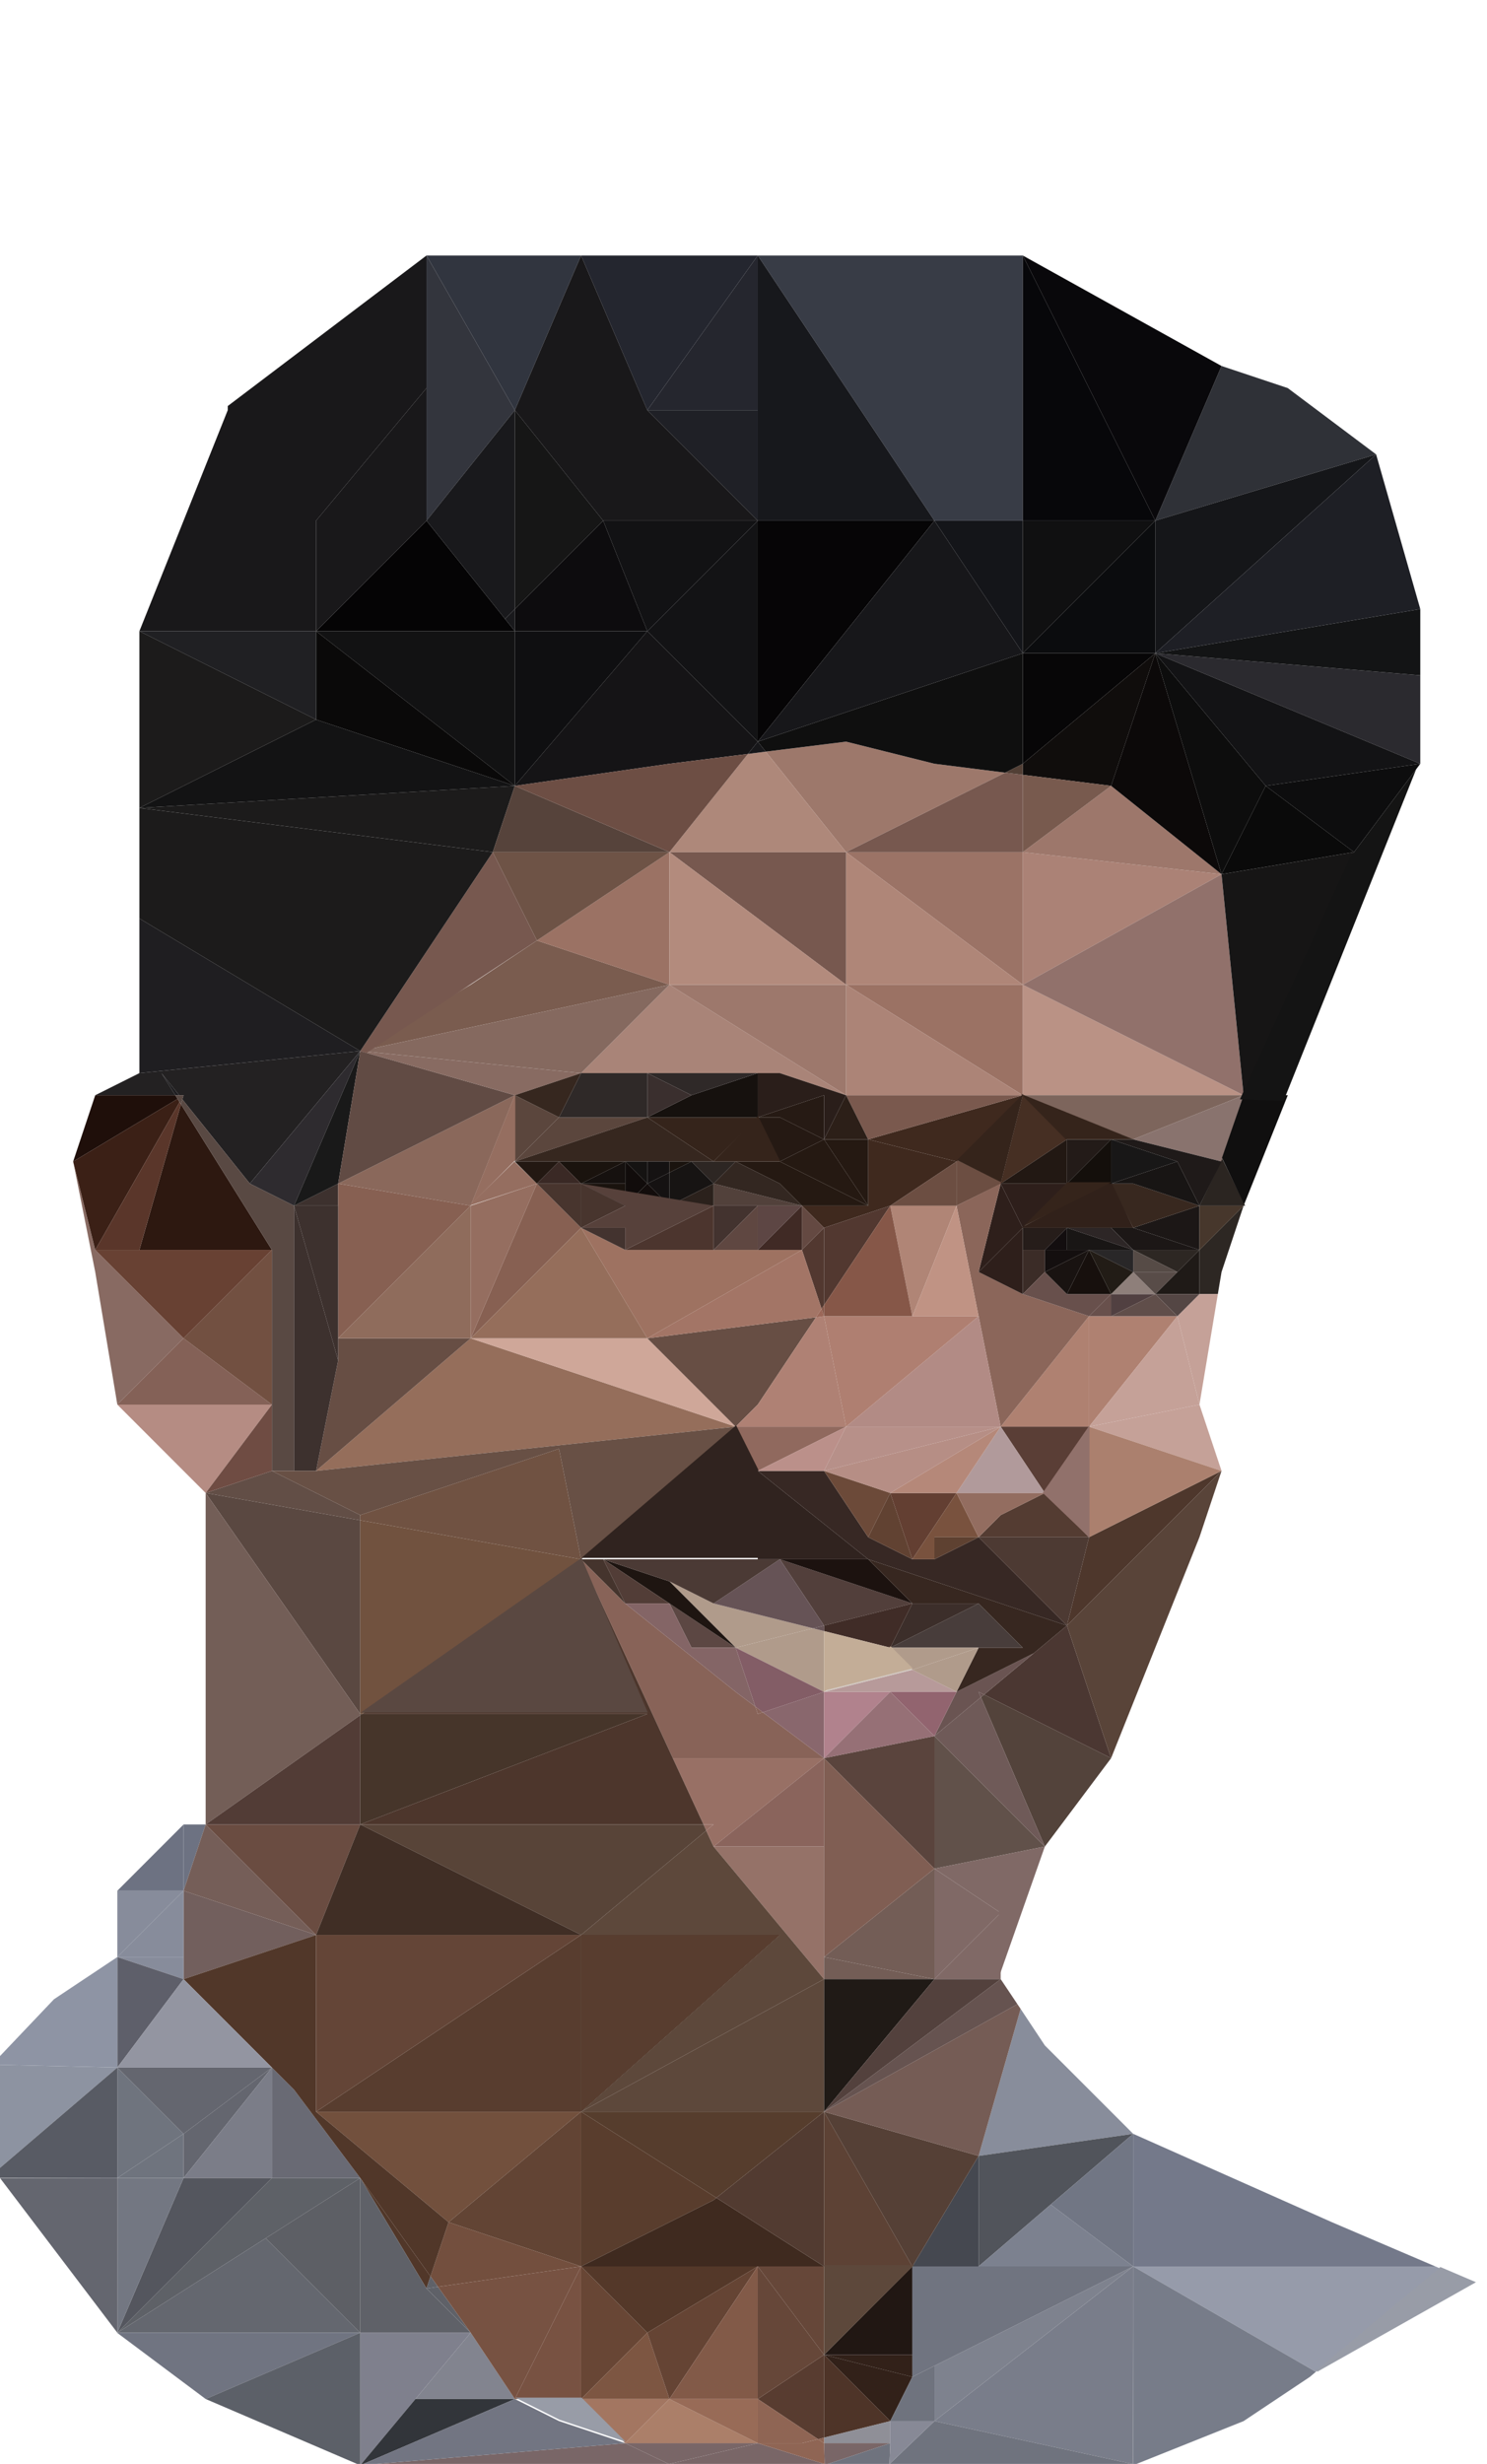 <?xml version="1.0" encoding="utf-8"?>
<!-- Generator: Adobe Illustrator 24.1.2, SVG Export Plug-In . SVG Version: 6.00 Build 0)  -->
<svg version="1.1" id="Poly" xmlns="http://www.w3.org/2000/svg" xmlns:xlink="http://www.w3.org/1999/xlink" x="0px" y="0px"
	 viewBox="0 0 96.96 160.56" style="enable-background:new 0 0 96.96 160.56;" xml:space="preserve">
<style type="text/css">
	.st0{fill:#8D919F;}
	.st1{fill:#777C89;}
	.st2{fill:#593D2D;}
	.st3{fill:#3F2A1F;}
	.st4{fill:#684635;}
	.st5{fill:#543829;}
	.st6{fill:#583D2F;}
	.st7{fill:#664739;}
	.st8{fill:#72503D;}
	.st9{fill:#17120E;}
	.st10{fill:#624434;}
	.st11{fill:#7D5642;}
	.st12{fill:#322119;}
	.st13{fill:#654434;}
	.st14{fill:#4E3428;}
	.st15{fill:#211713;}
	.st16{fill:#583C30;}
	.st17{fill:#825A48;}
	.st18{fill:#3D312E;}
	.st19{fill:#956E5B;}
	.st20{fill:#CFA799;}
	.st21{fill:#674E44;}
	.st22{fill:#876052;}
	.st23{fill:#957268;}
	.st24{fill:#987065;}
	.st25{fill:#886358;}
	.st26{fill:#5D483B;}
	.st27{fill:#8A645C;}
	.st28{fill:#30231F;}
	.st29{fill:#070607;}
	.st30{fill:#0B0C0E;}
	.st31{fill:#141519;}
	.st32{fill:#BA9285;}
	.st33{fill:#101011;}
	.st34{fill:#8A685B;}
	.st35{fill:#AB8276;}
	.st36{fill:#91716B;}
	.st37{fill:#151416;}
	.st38{fill:#9D776B;}
	.st39{fill:#100D0C;}
	.st40{fill:#121213;}
	.st41{fill:#5D4235;}
	.st42{fill:#050405;}
	.st43{fill:#0F0F11;}
	.st44{fill:#131315;}
	.st45{fill:#060506;}
	.st46{fill:#0D0C0E;}
	.st47{fill:#161616;}
	.st48{fill:#5A443D;}
	.st49{fill:#735D56;}
	.st50{fill:#372824;}
	.st51{fill:#7D655C;}
	.st52{fill:#523B31;}
	.st53{fill:#563D2D;}
	.st54{fill:#201A16;}
	.st55{fill:#4D3A33;}
	.st56{fill:#543C32;}
	.st57{fill:#1C1716;}
	.st58{fill:#38281F;}
	.st59{fill:#89736E;}
	.st60{fill:#AF8171;}
	.st61{fill:#5A3E36;}
	.st62{fill:#0C0909;}
	.st63{fill:#64666F;}
	.st64{fill:#7B7D88;}
	.st65{fill:#54565E;}
	.st66{fill:#6C4E42;}
	.st67{fill:#454850;}
	.st68{fill:#1F2026;}
	.st69{fill:#554036;}
	.st70{fill:#2E1F1B;}
	.st71{fill:#5B463D;}
	.st72{fill:#8F6C5C;}
	.st73{fill:#513729;}
	.st74{fill:#734F3E;}
	.st75{fill:#696A74;}
	.st76{fill:#5E6167;}
	.st77{fill:#5F6168;}
	.st78{fill:#0D0D0D;}
	.st79{fill:#969BAA;}
	.st80{fill:#74798A;}
	.st81{fill:#797D8A;}
	.st82{fill:#82848F;}
	.st83{fill:#0A0909;}
	.st84{fill:#725F5D;}
	.st85{fill:#1F1E21;}
	.st86{fill:#202023;}
	.st87{fill:#462F23;}
	.st88{fill:#9B7366;}
	.st89{fill:#9D786B;}
	.st90{fill:#785A4E;}
	.st91{fill:#AF8678;}
	.st92{fill:#9B7264;}
	.st93{fill:#3F291E;}
	.st94{fill:#77584F;}
	.st95{fill:#7A594E;}
	.st96{fill:#251912;}
	.st97{fill:#AC8477;}
	.st98{fill:#A98478;}
	.st99{fill:#9D786C;}
	.st100{fill:#523F35;}
	.st101{fill:#0F0F0F;}
	.st102{fill:#AE887A;}
	.st103{fill:#17171A;}
	.st104{fill:#35241B;}
	.st105{fill:#956E60;}
	.st106{fill:#36271F;}
	.st107{fill:#523830;}
	.st108{fill:#251913;}
	.st109{fill:#9E7261;}
	.st110{fill:#8B665A;}
	.st111{fill:#31211A;}
	.st112{fill:#A37566;}
	.st113{fill:#2B2A2F;}
	.st114{fill:#131415;}
	.st115{fill:#0D0D0E;}
	.st116{fill:#0A0A0A;}
	.st117{fill:#161515;}
	.st118{fill:#383C46;}
	.st119{fill:#07070A;}
	.st120{fill:#17181C;}
	.st121{fill:#2F3137;}
	.st122{fill:#151619;}
	.st123{fill:#25262E;}
	.st124{fill:#4B3732;}
	.st125{fill:#806966;}
	.st126{fill:#61514A;}
	.st127{fill:#53433B;}
	.st128{fill:#6F5A58;}
	.st129{fill:#888D9B;}
	.st130{fill:#755C55;}
	.st131{fill:#665350;}
	.st132{fill:#53413D;}
	.st133{fill:#594439;}
	.st134{fill:#2D2723;}
	.st135{fill:#C5A198;}
	.st136{fill:#100F0F;}
	.st137{fill:#47372C;}
	.st138{fill:#51545B;}
	.st139{fill:#4E372C;}
	.st140{fill:#AB806E;}
	.st141{fill:#878C9B;}
	.st142{fill:#5E5F6A;}
	.st143{fill:#8D93A1;}
	.st144{fill:#8E94A4;}
	.st145{fill:#6D7282;}
	.st146{fill:#6A4C41;}
	.st147{fill:#755E58;}
	.st148{fill:#796667;}
	.st149{fill:#6F737E;}
	.st150{fill:#7F808D;}
	.st151{fill:#32353A;}
	.st152{fill:#727582;}
	.st153{fill:#B58C83;}
	.st154{fill:#1C1B1B;}
	.st155{fill:#232122;}
	.st156{fill:#31353F;}
	.st157{fill:#886A62;}
	.st158{fill:#5A4841;}
	.st159{fill:#624E46;}
	.st160{fill:#1F0F0A;}
	.st161{fill:#6F4C43;}
	.st162{fill:#735E57;}
	.st163{fill:#3B2016;}
	.st164{fill:#24262F;}
	.st165{fill:#523C36;}
	.st166{fill:#846157;}
	.st167{fill:#725041;}
	.st168{fill:#46352A;}
	.st169{fill:#775242;}
	.st170{fill:#785242;}
	.st171{fill:#A37661;}
	.st172{fill:#8F8F97;}
	.st173{fill:#AB7F69;}
	.st174{fill:#878996;}
	.st175{fill:#8F6554;}
	.st176{fill:#986B57;}
	.st177{fill:#4D362C;}
	.st178{fill:#6F747E;}
	.st179{fill:#737782;}
	.st180{fill:#3F2F26;}
	.st181{fill:#584438;}
	.st182{fill:#64676F;}
	.st183{fill:#9395A1;}
	.st184{fill:#707481;}
	.st185{fill:#5D5F65;}
	.st186{fill:#2E2B2F;}
	.st187{fill:#2D1810;}
	.st188{fill:#56433B;}
	.st189{fill:#191919;}
	.st190{fill:#7A5C4F;}
	.st191{fill:#6E5346;}
	.st192{fill:#614B44;}
	.st193{fill:#85695F;}
	.st194{fill:#886B62;}
	.st195{fill:#5A362A;}
	.st196{fill:#684133;}
	.st197{fill:#7C818F;}
	.st198{fill:#7E828E;}
	.st199{fill:#707480;}
	.st200{fill:#705242;}
	.st201{fill:#644537;}
	.st202{fill:#594943;}
	.st203{fill:#685045;}
	.st204{fill:#6D4E44;}
	.st205{fill:#402E25;}
	.st206{fill:#71523F;}
	.st207{fill:#717684;}
	.st208{fill:#261A14;}
	.st209{fill:#2C1F18;}
	.st210{fill:#16110E;}
	.st211{fill:#2F2928;}
	.st212{fill:#2A1E1A;}
	.st213{fill:#3A2F2E;}
	.st214{fill:#2B2521;}
	.st215{fill:#181717;}
	.st216{fill:#231B18;}
	.st217{fill:#181514;}
	.st218{fill:#140F0B;}
	.st219{fill:#1F1A19;}
	.st220{fill:#221813;}
	.st221{fill:#5F4741;}
	.st222{fill:#5D4644;}
	.st223{fill:#43332F;}
	.st224{fill:#644942;}
	.st225{fill:#52413B;}
	.st226{fill:#402A25;}
	.st227{fill:#2D2623;}
	.st228{fill:#151212;}
	.st229{fill:#332721;}
	.st230{fill:#151312;}
	.st231{fill:#4C352E;}
	.st232{fill:#16110F;}
	.st233{fill:#1A130E;}
	.st234{fill:#48352E;}
	.st235{fill:#231812;}
	.st236{fill:#1F1A17;}
	.st237{fill:#68504C;}
	.st238{fill:#3B2C27;}
	.st239{fill:#514041;}
	.st240{fill:#564B46;}
	.st241{fill:#261D1A;}
	.st242{fill:#8E7F7A;}
	.st243{fill:#584C48;}
	.st244{fill:#544644;}
	.st245{fill:#604E4A;}
	.st246{fill:#B19A9B;}
	.st247{fill:#633F32;}
	.st248{fill:#B58879;}
	.st249{fill:#90695E;}
	.st250{fill:#B08576;}
	.st251{fill:#79523E;}
	.st252{fill:#C09384;}
	.st253{fill:#936D60;}
	.st254{fill:#BB908A;}
	.st255{fill:#AF8174;}
	.st256{fill:#6C4A39;}
	.st257{fill:#5E4131;}
	.st258{fill:#B79089;}
	.st259{fill:#614232;}
	.st260{fill:#B68E85;}
	.st261{fill:#9B6758;}
	.st262{fill:#B28B85;}
	.st263{fill:#AF7F71;}
	.st264{fill:#865748;}
	.st265{fill:#89676D;}
	.st266{fill:#523F3B;}
	.st267{fill:#483D3B;}
	.st268{fill:#1C120F;}
	.st269{fill:#B1828D;}
	.st270{fill:#3C2E2A;}
	.st271{fill:#402C27;}
	.st272{fill:#5C4743;}
	.st273{fill:#B79A9A;}
	.st274{fill:#B09B8B;}
	.st275{fill:#665356;}
	.st276{fill:#C3AD97;}
	.st277{fill:#835D66;}
	.st278{fill:#1E1511;}
	.st279{fill:#523D37;}
	.st280{fill:#4B3A35;}
	.st281{fill:#846566;}
	.st282{fill:#6A5452;}
	.st283{fill:#45342D;}
	.st284{fill:#967076;}
	.st285{fill:#92646F;}
	.st286{fill:#372720;}
	.st287{fill:#131314;}
	.st288{fill:#33353D;}
	.st289{fill:#19191C;}
	.st290{fill:#19181A;}
	.st291{fill:#121214;}
	.st292{fill:#171413;}
	.st293{fill:#110C0B;}
	.st294{fill:#130D0C;}
	.st295{fill:#2B211C;}
	.st296{fill:#3A2925;}
	.st297{fill:#292728;}
	.st298{fill:#17100D;}
	.st299{fill:#130E0F;}
	.st300{fill:#140F0F;}
	.st301{fill:#2D2626;}
	.st302{fill:#191311;}
	.st303{fill:#221C16;}
	.st304{fill:#191615;}
	.st305{fill:#D1C8C0;}
	.st306{fill:#B38B7D;}
	.st307{fill:#805E53;}
	.st308{fill:#585B64;}
	.st309{fill:#5C6068;}
	.st310{fill:#989CA7;}
	.st311{fill:#57413B;}
	.st312{fill:#1E1F25;}
	.st313{fill:#141414;}
	.st314{fill:#09080B;}
</style>
<g>
	<polygon class="st0" points="73.89,160.59 73.89,160.65 73.94,160.59 	"/>
	<polygon class="st1" points="73.89,160.65 74.04,160.59 73.94,160.59 	"/>
	<polygon class="st2" points="46.71,143.22 37.89,137.61 37.89,147.69 46.53,143.37 	"/>
	<polygon class="st3" points="53.73,147.69 46.71,143.22 46.53,143.37 37.89,147.69 49.41,147.69 	"/>
	<polygon class="st4" points="37.89,147.69 37.89,156.33 42.21,152.01 	"/>
	<polygon class="st5" points="49.41,147.69 37.89,147.69 42.21,152.01 	"/>
	<polygon class="st6" points="37.89,126.09 20.61,137.61 37.89,137.61 	"/>
	<polygon class="st7" points="53.73,153.45 53.73,147.69 49.41,147.69 	"/>
	<polygon class="st8" points="20.61,137.61 29.25,144.81 37.89,137.61 	"/>
	<polygon class="st9" points="50.85,126.09 37.89,126.09 37.89,137.61 	"/>
	<polygon class="st10" points="29.25,144.81 37.89,147.69 37.89,137.61 	"/>
	<polygon class="st11" points="37.89,156.33 43.65,156.33 42.21,152.01 	"/>
	<polygon class="st12" points="59.49,154.89 59.49,153.45 53.73,153.45 	"/>
	<polygon class="st12" points="58.05,157.77 59.49,154.89 53.73,153.45 	"/>
	<polygon class="st13" points="42.21,152.01 43.65,156.33 49.41,147.69 	"/>
	<polygon class="st14" points="53.73,158.85 58.05,157.77 53.73,153.45 	"/>
	<polygon class="st15" points="59.49,153.45 59.49,147.69 53.73,153.45 	"/>
	<polygon class="st16" points="49.41,156.33 53.34,158.95 53.73,158.85 53.73,153.45 	"/>
	<polygon class="st17" points="43.65,156.33 49.41,156.33 49.41,147.69 	"/>
	<polygon class="st7" points="49.41,147.69 49.41,156.33 53.73,153.45 	"/>
	<polygon class="st18" points="22.05,77.13 19.17,78.57 22.05,78.57 	"/>
	<polygon class="st19" points="20.61,95.85 47.97,92.97 30.69,87.21 	"/>
	<polygon class="st20" points="30.69,87.21 47.97,92.97 42.21,87.21 	"/>
	<polygon class="st21" points="22.05,87.21 22.05,88.65 20.61,95.85 30.69,87.21 	"/>
	<polygon class="st21" points="52.29,87.21 53.21,85.84 42.21,87.21 47.97,92.97 49.41,91.53 	"/>
	<polygon class="st22" points="22.05,87.21 30.69,78.57 22.05,77.13 22.05,78.57 	"/>
	<polygon class="st18" points="22.05,87.21 22.05,78.57 19.17,78.57 22.05,88.65 	"/>
	<polygon class="st18" points="19.17,78.57 19.17,95.85 20.61,95.85 22.05,88.65 	"/>
	<polygon class="st23" points="53.73,128.97 53.73,127.53 53.73,120.33 46.53,120.33 	"/>
	<polygon class="st24" points="45.87,118.89 46.05,119.29 46.53,118.89 	"/>
	<polygon class="st25" points="49.41,111.69 49.74,111.58 49.25,111.21 	"/>
	<polygon class="st26" points="37.89,137.61 53.73,128.97 46.53,120.33 46.05,119.29 37.89,126.09 50.85,126.09 	"/>
	<polygon class="st24" points="53.73,114.57 43.87,114.57 45.87,118.89 46.53,118.89 46.05,119.29 46.53,120.33 	"/>
	<polygon class="st27" points="53.73,120.33 53.73,114.57 46.53,120.33 	"/>
	<polygon class="st28" points="50.85,101.61 56.61,101.61 49.41,95.85 49.41,101.61 	"/>
	<polygon class="st25" points="49.74,111.58 49.41,111.69 49.25,111.21 47.97,110.25 40.77,104.49 37.89,101.61 43.87,114.57 
		53.73,114.57 	"/>
	<polygon class="st29" points="66.69,49.77 75.33,42.57 66.69,42.57 	"/>
	<polygon class="st30" points="75.33,42.57 75.33,33.93 66.69,42.57 	"/>
	<polygon class="st31" points="66.69,33.93 60.93,33.93 66.69,42.57 	"/>
	<polygon class="st32" points="66.69,71.37 81.09,71.37 66.69,64.17 	"/>
	<polygon class="st33" points="75.33,33.93 66.69,33.93 66.69,42.57 	"/>
	<polygon class="st34" points="33.57,71.37 22.05,77.13 30.69,78.57 	"/>
	<polygon class="st35" points="66.69,64.17 79.65,56.97 66.69,55.53 	"/>
	<polygon class="st36" points="81.09,71.37 79.65,56.97 66.69,64.17 	"/>
	<polygon class="st37" points="48.77,49.13 49.41,48.33 42.21,41.13 33.57,51.21 43.65,49.77 	"/>
	<polygon class="st38" points="66.69,55.53 79.65,56.97 72.45,51.21 	"/>
	<polygon class="st39" points="66.69,50.49 72.45,51.21 75.33,42.57 66.69,49.77 	"/>
	<polygon class="st40" points="20.61,41.13 33.57,51.21 33.57,41.13 	"/>
	<polygon class="st41" points="59.49,147.69 53.73,137.61 53.73,147.69 	"/>
	<polygon class="st42" points="32.93,40.33 32.85,40.41 32.93,40.33 27.81,33.93 20.61,41.13 33.57,41.13 	"/>
	<polygon class="st43" points="33.57,41.13 33.57,51.21 42.21,41.13 	"/>
	<polygon class="st44" points="49.41,48.33 49.41,33.93 42.21,41.13 	"/>
	<polygon class="st45" points="60.93,33.93 49.41,33.93 49.41,48.33 	"/>
	<polygon class="st46" points="33.57,39.69 33.57,41.13 42.21,41.13 39.33,33.93 	"/>
	<polygon class="st47" points="39.33,33.93 33.57,26.73 33.57,39.69 	"/>
	<polygon class="st48" points="60.93,121.77 60.93,113.13 53.73,114.57 	"/>
	<polygon class="st49" points="53.73,128.97 60.93,128.97 53.73,127.53 	"/>
	<polygon class="st49" points="60.93,128.97 60.93,121.77 53.73,127.53 	"/>
	<polygon class="st50" points="60.93,101.61 59.49,101.61 56.61,100.17 53.73,95.85 52.29,95.85 49.41,95.85 56.61,101.61 
		65.25,104.49 69.57,105.93 63.81,100.17 	"/>
	<polygon class="st51" points="73.89,74.25 81.09,71.37 66.69,71.37 	"/>
	<polygon class="st52" points="53.73,147.69 53.73,137.61 46.71,143.22 	"/>
	<polygon class="st53" points="46.71,143.22 53.73,137.61 37.89,137.61 	"/>
	<polygon class="st54" points="53.73,137.61 60.93,128.97 53.73,128.97 	"/>
	<polygon class="st26" points="37.89,137.61 38.61,137.61 53.01,137.61 53.73,137.61 53.73,128.97 	"/>
	<polygon class="st55" points="69.57,105.93 71.01,100.17 63.81,100.17 	"/>
	<polygon class="st56" points="65.25,98.73 63.81,100.17 71.01,100.17 68.13,97.29 	"/>
	<polygon class="st57" points="78.21,81.45 78.21,78.57 73.89,80.01 	"/>
	<polygon class="st58" points="72.45,77.13 73.89,80.01 78.21,78.57 73.89,77.13 	"/>
	<polygon class="st59" points="79.65,75.69 81.09,71.37 73.89,74.25 	"/>
	<polygon class="st60" points="72.45,85.77 71.01,85.77 71.01,92.97 76.77,85.77 73.89,85.77 	"/>
	<polygon class="st60" points="65.25,92.97 71.01,92.97 71.01,85.77 	"/>
	<polygon class="st61" points="68.13,97.29 71.01,92.97 65.25,92.97 	"/>
	<polygon class="st62" points="79.65,56.97 75.33,42.57 72.45,51.21 	"/>
	<polygon class="st63" points="17.73,134.73 11.97,139.05 11.97,141.93 17.73,134.73 	"/>
	<polygon class="st64" points="17.73,134.73 17.73,134.73 11.97,141.93 17.73,141.93 	"/>
	<polygon class="st65" points="11.97,141.93 7.65,152.01 17.73,141.93 	"/>
	<polygon class="st66" points="65.41,77.07 62.37,75.58 62.37,78.57 	"/>
	<polygon class="st67" points="63.81,147.69 63.81,140.49 59.49,147.69 	"/>
	<polygon class="st68" points="49.41,26.73 42.21,26.73 49.41,33.93 	"/>
	<polygon class="st69" points="63.81,140.49 53.73,137.61 59.49,147.69 	"/>
	<polygon class="st70" points="69.57,77.13 65.25,77.13 66.69,80.01 	"/>
	<polygon class="st71" points="37.89,72.81 36.45,72.81 33.57,75.69 42.21,72.81 	"/>
	<polygon class="st72" points="22.05,87.21 30.69,87.21 30.69,78.57 	"/>
	<polygon class="st70" points="66.69,80.01 65.25,77.13 63.81,82.89 	"/>
	<polygon class="st73" points="23.49,141.93 27.81,149.13 28.07,148.34 	"/>
	<polygon class="st74" points="28.07,148.34 28.56,149.02 37.89,147.69 29.25,144.81 	"/>
	<polygon class="st75" points="17.73,134.73 17.73,141.93 23.49,141.93 19.17,136.17 	"/>
	<polygon class="st76" points="7.65,152.01 17.33,145.85 17.01,145.53 17.33,145.85 23.49,141.93 17.73,141.93 	"/>
	<polygon class="st77" points="27.81,149.13 28.56,149.02 28.07,148.34 	"/>
	<polygon class="st78" points="82.53,51.21 75.33,42.57 79.65,56.97 	"/>
	<polygon class="st79" points="85.8,154.56 93.89,147.82 93.59,147.69 73.89,147.69 	"/>
	<polygon class="st80" points="82.53,143.37 73.89,147.69 93.59,147.69 86.85,144.81 73.89,139.05 73.89,147.69 	"/>
	<polygon class="st81" points="73.87,160.57 73.89,147.69 60.93,157.77 	"/>
	<polygon class="st82" points="27.09,156.33 33.57,156.33 30.69,152.01 	"/>
	<polygon class="st83" points="20.61,46.89 33.57,51.21 20.61,41.13 	"/>
	<polygon class="st84" points="11.97,123.21 11.97,127.53 11.97,128.97 20.61,126.09 	"/>
	<polygon class="st85" points="10.53,69.93 11.43,71.37 11.68,71.37 	"/>
	<polygon class="st86" points="9.09,41.13 20.61,46.89 20.61,41.13 	"/>
	<polygon class="st87" points="69.57,74.25 66.69,71.37 65.25,77.13 	"/>
	<polygon class="st88" points="66.69,64.17 66.69,55.53 55.17,55.53 	"/>
	<polygon class="st89" points="60.93,49.77 55.17,48.33 49.93,48.98 55.17,55.53 65.54,50.35 	"/>
	<polygon class="st90" points="66.69,55.53 72.45,51.21 66.69,50.49 66.69,51.21 	"/>
	<polygon class="st91" points="55.17,64.17 66.69,64.17 55.17,55.53 	"/>
	<polygon class="st92" points="66.69,71.37 66.69,64.17 55.17,64.17 	"/>
	<polygon class="st93" points="62.37,75.69 66.69,71.37 56.61,74.25 	"/>
	<polygon class="st94" points="55.17,55.53 66.69,55.53 66.69,51.21 66.69,50.49 65.54,50.35 	"/>
	<polygon class="st95" points="56.61,74.25 66.69,71.37 55.17,71.37 	"/>
	<polygon class="st96" points="47.97,75.69 50.85,77.13 52.29,78.57 56.61,78.57 50.85,75.69 	"/>
	<polygon class="st97" points="55.17,71.37 66.69,71.37 55.17,64.17 	"/>
	<path class="st98" d="M46.53,69.93c0.77,0,1.95,0,2.88,0c0.81,0,1.44,0,1.44,0l4.32,1.44l-11.52-7.2l-5.76,5.76h4.32
		C42.21,69.93,45.09,69.93,46.53,69.93z"/>
	<polygon class="st99" points="55.17,64.17 43.65,64.17 55.17,71.37 	"/>
	<polygon class="st71" points="36.45,72.81 33.57,71.37 33.57,75.69 	"/>
	<polygon class="st100" points="66.69,50.49 66.69,49.77 65.54,50.35 	"/>
	<polygon class="st94" points="55.17,55.53 43.65,55.53 55.17,64.17 	"/>
	<polygon class="st101" points="55.17,48.33 60.93,49.77 65.54,50.35 66.69,49.77 66.69,42.57 49.41,48.33 49.93,48.98 	"/>
	<polygon class="st102" points="49.93,48.98 48.77,49.13 43.65,55.53 55.17,55.53 	"/>
	<polygon class="st103" points="49.41,48.33 48.77,49.13 49.93,48.98 	"/>
	<polygon class="st104" points="49.41,72.81 47.97,72.81 42.21,72.81 46.53,75.69 	"/>
	<polygon class="st93" points="52.29,78.57 53.73,80.01 58.05,78.57 62.37,75.69 56.61,74.25 56.61,78.57 	"/>
	<polygon class="st96" points="56.61,78.57 56.61,74.25 53.73,74.25 	"/>
	<polygon class="st105" points="33.54,75.69 30.6,78.57 35.01,77.13 	"/>
	<polygon class="st106" points="37.89,75.69 40.77,75.69 42.21,75.69 43.65,75.69 45.09,75.69 46.53,75.69 42.21,72.81 33.57,75.69 
		36.45,75.69 	"/>
	<polygon class="st107" points="52.29,81.45 53.57,85.29 53.73,85.05 53.73,80.01 	"/>
	<polygon class="st96" points="56.61,78.57 53.73,74.25 50.85,75.69 	"/>
	<polygon class="st108" points="53.73,74.25 50.85,72.81 49.41,72.81 50.85,75.69 	"/>
	<polygon class="st109" points="49.41,81.45 47.97,81.45 46.53,81.45 43.65,81.45 40.77,81.45 37.89,80.01 42.21,87.21 52.29,81.45 
			"/>
	<polygon class="st110" points="63.81,82.89 65.25,77.13 62.37,78.57 63.81,85.77 65.25,92.97 71.01,85.77 66.69,84.33 	"/>
	<polygon class="st111" points="69.49,80.01 70.96,80.01 72.42,80.01 73.89,80.01 72.42,76.94 66.56,80.01 	"/>
	<polygon class="st22" points="36.45,78.57 35.01,77.13 30.69,87.21 37.89,80.01 	"/>
	<polygon class="st19" points="30.69,87.21 42.21,87.21 37.89,80.01 	"/>
	<polygon class="st112" points="52.29,81.45 42.21,87.21 53.21,85.84 53.57,85.29 	"/>
	<polygon class="st107" points="53.73,85.05 55.17,82.89 58.05,78.57 53.73,80.01 	"/>
	<polygon class="st113" points="92.61,49.77 92.61,44.01 75.33,42.57 	"/>
	<polygon class="st44" points="82.53,51.21 92.61,49.77 75.33,42.57 	"/>
	<polygon class="st114" points="92.61,44.01 92.61,39.69 75.33,42.57 	"/>
	<polygon class="st115" points="88.29,55.53 92.61,49.77 82.53,51.21 	"/>
	<polygon class="st116" points="79.65,56.97 88.29,55.53 82.53,51.21 	"/>
	<polygon class="st117" points="81.09,71.37 88.29,55.53 79.65,56.97 	"/>
	<polygon class="st118" points="66.69,33.93 66.69,16.65 66.69,16.65 62.37,16.65 49.41,16.65 60.93,33.93 	"/>
	<polygon class="st119" points="75.33,33.93 71.01,25.29 71.01,25.29 71.01,25.29 66.69,16.65 66.69,33.93 	"/>
	<polygon class="st120" points="49.41,33.93 60.93,33.93 49.41,16.65 49.41,26.73 	"/>
	<polygon class="st121" points="89.73,29.61 83.97,25.29 79.65,23.85 75.33,33.93 	"/>
	<polygon class="st122" points="75.33,42.57 89.73,29.61 75.33,33.93 	"/>
	<polygon class="st123" points="49.41,26.73 49.41,16.65 42.21,26.73 	"/>
	<polygon class="st124" points="67.41,107.73 68.13,107.37 67.41,107.73 64.17,110.43 72.45,114.57 69.57,105.93 	"/>
	<polygon class="st125" points="65.25,128.97 65.25,124.65 60.93,128.97 	"/>
	<polygon class="st126" points="60.93,121.77 68.13,120.33 60.93,113.13 	"/>
	<polygon class="st127" points="63.96,110.6 68.13,120.33 72.45,114.57 64.17,110.43 	"/>
	<polygon class="st128" points="60.93,113.13 68.13,120.33 63.96,110.6 	"/>
	<polygon class="st125" points="65.25,124.65 68.13,120.33 60.93,121.77 	"/>
	<polygon class="st129" points="73.89,139.05 68.13,133.29 66.55,130.91 63.81,140.49 	"/>
	<polygon class="st130" points="63.81,140.49 66.55,130.91 66.34,130.6 53.73,137.61 	"/>
	<polygon class="st131" points="66.34,130.6 65.25,128.97 53.73,137.61 	"/>
	<polygon class="st132" points="53.73,137.61 65.25,128.97 60.93,128.97 	"/>
	<polygon class="st133" points="75.33,105.93 69.57,105.93 72.45,114.57 75.33,107.37 78.21,100.17 79.65,95.85 69.57,105.93 	"/>
	<polygon class="st134" points="79.65,81.45 78.21,81.45 78.21,84.33 79.41,84.33 79.65,82.89 81.09,78.57 78.21,81.45 	"/>
	<polygon class="st135" points="76.77,85.77 78.21,91.53 79.41,84.33 78.21,84.33 	"/>
	<polygon class="st136" points="81.09,78.57 83.97,71.37 81.09,71.37 	"/>
	<polygon class="st137" points="78.21,81.45 81.09,78.57 78.21,78.57 	"/>
	<polygon class="st138" points="63.81,147.69 68.51,143.66 68.13,143.37 68.51,143.66 73.89,139.05 63.81,140.49 	"/>
	<polygon class="st139" points="69.57,105.93 79.65,95.85 71.01,100.17 	"/>
	<polygon class="st135" points="71.01,92.97 78.21,91.53 76.77,85.77 	"/>
	<polygon class="st135" points="79.65,95.85 78.21,91.53 71.01,92.97 	"/>
	<polygon class="st140" points="71.01,100.17 79.65,95.85 71.01,92.97 	"/>
	<polygon class="st141" points="11.97,127.53 7.65,127.53 11.97,128.97 	"/>
	<polygon class="st142" points="11.97,128.97 7.65,127.53 7.65,134.73 	"/>
	<polygon class="st143" points="-0.53,134.54 -0.75,134.77 -0.75,141.91 7.65,134.73 	"/>
	<polygon class="st141" points="11.97,123.21 7.65,127.53 11.97,127.53 	"/>
	<polygon class="st144" points="7.65,127.53 3.52,130.28 -0.53,134.54 7.65,134.73 	"/>
	<polygon class="st141" points="7.65,123.21 7.65,127.53 11.97,123.21 	"/>
	<polygon class="st145" points="13.41,118.89 11.97,118.89 11.97,123.21 	"/>
	<polygon class="st146" points="23.49,118.89 13.41,118.89 20.61,126.09 	"/>
	<polygon class="st145" points="11.97,118.89 7.65,123.21 11.97,123.21 	"/>
	<polygon class="st147" points="20.61,126.09 13.41,118.89 11.97,123.21 	"/>
	<polygon class="st148" points="53.73,159.21 53.77,160.57 49.41,159.21 43.62,160.57 40.77,159.21 23.49,160.65 53.9,160.59 
		58.05,159.21 	"/>
	<polygon class="st149" points="73.87,160.57 60.93,157.77 60.91,160.57 60.93,157.77 58,160.57 58.05,159.21 53.9,160.59 
		66.37,160.57 73.89,160.59 73.89,147.69 	"/>
	<polygon class="st1" points="85.41,154.89 85.8,154.56 73.89,147.69 73.89,160.59 73.94,160.59 81.09,152.01 73.94,160.59 
		74.04,160.59 81.09,157.77 	"/>
	<polygon class="st150" points="26.37,156.33 27.09,156.33 30.69,152.01 23.49,152.01 23.49,160.65 27.09,156.33 	"/>
	<polygon class="st151" points="27.09,156.33 23.49,160.65 33.57,156.33 	"/>
	<polygon class="st152" points="36.45,157.77 33.57,156.33 23.49,160.65 40.77,159.21 	"/>
	<polygon class="st153" points="7.65,91.53 13.41,97.29 17.73,91.53 	"/>
	<polygon class="st154" points="33.57,51.21 9.09,52.65 32.13,55.53 	"/>
	<polygon class="st155" points="10.53,69.93 11.68,71.37 11.97,71.37 11.89,71.64 16.29,77.13 23.49,68.49 9.09,69.93 6.21,71.37 
		11.43,71.37 	"/>
	<polygon class="st85" points="9.09,59.85 9.09,68.49 9.09,69.93 23.49,68.49 	"/>
	<polygon class="st156" points="37.89,16.65 36.45,16.65 27.81,16.65 33.57,26.73 	"/>
	<polygon class="st157" points="11.97,87.21 6.21,81.45 4.77,75.69 6.21,82.89 7.65,91.53 11.97,87.21 	"/>
	<polygon class="st158" points="23.49,99.07 13.41,97.29 23.49,111.69 	"/>
	<polygon class="st159" points="23.49,98.73 17.73,95.85 13.41,97.29 23.49,99.07 	"/>
	<polygon class="st160" points="11.43,71.37 6.21,71.37 4.77,75.69 11.58,71.61 	"/>
	<polygon class="st161" points="17.73,91.53 13.41,97.29 17.73,95.85 	"/>
	<polygon class="st162" points="23.49,111.69 13.41,97.29 13.41,118.89 23.49,111.77 	"/>
	<polygon class="st163" points="11.71,71.82 11.58,71.61 4.77,75.69 6.21,81.45 	"/>
	<polygon class="st164" points="49.41,16.65 47.97,16.65 37.89,16.65 42.21,26.73 	"/>
	<polygon class="st165" points="23.49,111.77 13.41,118.89 23.49,118.89 	"/>
	<polygon class="st166" points="11.97,87.21 7.65,91.53 17.73,91.53 	"/>
	<polygon class="st167" points="11.97,87.21 17.73,91.53 17.73,81.45 	"/>
	<polygon class="st168" points="23.61,111.69 23.49,111.77 23.49,118.89 42.21,111.69 	"/>
	<polygon class="st77" points="27.81,149.13 30.69,152.01 28.56,149.02 	"/>
	<polygon class="st169" points="28.56,149.02 30.69,152.01 33.57,156.33 37.89,147.69 	"/>
	<polygon class="st170" points="37.89,147.69 33.57,156.33 37.89,156.33 	"/>
	<polygon class="st73" points="17.73,134.73 17.73,134.73 17.73,134.73 19.17,136.17 23.49,141.93 28.07,148.34 29.25,144.81 
		20.61,137.61 20.61,126.09 11.97,128.97 14.85,131.85 	"/>
	<polygon class="st171" points="37.89,156.33 40.77,159.21 43.65,156.33 	"/>
	<polygon class="st172" points="53.73,158.85 53.73,159.21 58.05,159.21 58.05,157.77 	"/>
	<polygon class="st173" points="40.77,159.21 46.53,159.21 49.41,159.21 43.65,156.33 	"/>
	<polygon class="st174" points="58.05,159.21 58,160.57 60.93,157.77 58.05,157.77 	"/>
	<polygon class="st175" points="53.34,158.95 53.73,159.21 53.73,158.85 	"/>
	<polygon class="st176" points="43.65,156.33 49.41,159.21 49.41,156.33 	"/>
	<polygon class="st175" points="52.29,159.21 49.41,159.21 53.77,160.57 53.73,159.21 53.34,158.95 	"/>
	<polygon class="st175" points="53.34,158.95 49.41,156.33 49.41,159.21 52.29,159.21 	"/>
	<polygon class="st63" points="17.73,134.73 17.73,134.73 7.65,134.73 11.97,139.05 	"/>
	<polygon class="st177" points="43.87,114.57 43.65,114.57 43.87,114.57 37.89,101.61 23.61,111.69 42.21,111.69 23.49,118.89 
		45.87,118.89 	"/>
	<polygon class="st178" points="11.97,139.05 7.65,141.93 11.97,141.93 	"/>
	<polygon class="st179" points="11.97,141.93 7.65,141.93 7.65,152.01 	"/>
	<polygon class="st77" points="23.49,141.93 23.49,152.01 30.69,152.01 27.81,149.13 	"/>
	<polygon class="st180" points="23.49,111.69 23.49,111.77 23.61,111.69 	"/>
	<polygon class="st181" points="46.05,119.29 45.87,118.89 23.49,118.89 37.89,126.09 	"/>
	<polygon class="st178" points="7.65,134.73 7.65,141.93 11.97,139.05 	"/>
	<polygon class="st182" points="7.65,152.01 23.49,152.01 17.33,145.85 	"/>
	<polygon class="st183" points="14.85,131.85 11.97,128.97 7.65,134.73 17.73,134.73 	"/>
	<polygon class="st184" points="7.63,152.01 13.41,156.33 23.49,152.01 7.65,152.01 	"/>
	<polygon class="st185" points="17.33,145.85 23.49,152.01 23.49,141.93 	"/>
	<polygon class="st148" points="40.77,159.21 43.62,160.57 49.41,159.21 46.53,159.21 	"/>
	<polygon class="st186" points="23.49,68.49 16.29,77.13 19.17,78.57 	"/>
	<polygon class="st187" points="17.73,81.45 11.8,71.96 9.09,81.45 	"/>
	<polygon class="st188" points="33.57,51.21 32.13,55.53 43.65,55.53 	"/>
	<polygon class="st189" points="22.05,77.13 23.49,68.49 19.17,78.57 	"/>
	<polygon class="st190" points="35.01,61.29 30.69,64.17 23.49,68.49 43.65,64.17 	"/>
	<polygon class="st92" points="43.65,55.53 35.01,61.29 43.65,64.17 	"/>
	<polygon class="st191" points="32.13,55.53 35.01,61.29 43.65,55.53 	"/>
	<polygon class="st192" points="33.57,71.37 23.49,68.49 22.05,77.13 	"/>
	<polygon class="st193" points="43.65,64.17 23.49,68.49 37.89,69.93 	"/>
	<polygon class="st194" points="37.89,69.93 23.49,68.49 33.57,71.37 	"/>
	<polygon class="st195" points="11.8,71.96 11.71,71.82 6.21,81.45 9.09,81.45 	"/>
	<polygon class="st196" points="9.09,81.45 6.21,81.45 11.97,87.21 11.97,87.21 17.73,81.45 	"/>
	<polygon class="st197" points="63.81,147.69 73.89,147.69 68.51,143.66 	"/>
	<polygon class="st198" points="60.93,157.77 73.89,147.69 60.93,154.17 	"/>
	<polygon class="st199" points="59.49,147.69 59.49,153.45 59.49,154.89 60.93,154.17 60.93,153.45 60.93,154.17 73.89,147.69 
		63.81,147.69 	"/>
	<polygon class="st200" points="36.45,94.41 23.49,98.73 23.49,99.07 37.89,101.61 	"/>
	<polygon class="st201" points="37.89,126.09 20.61,126.09 20.61,137.61 	"/>
	<polygon class="st202" points="19.17,78.57 16.29,77.13 11.89,71.64 11.8,71.96 17.73,81.45 17.73,91.53 17.73,95.85 19.17,95.85 	
		"/>
	<polygon class="st203" points="37.89,101.61 47.97,92.97 20.61,95.85 19.17,95.85 17.73,95.85 23.49,98.73 36.45,94.41 	"/>
	<polygon class="st204" points="48.77,49.13 43.65,49.77 33.57,51.21 43.65,55.53 	"/>
	<polygon class="st205" points="23.49,118.89 20.61,126.09 37.89,126.09 	"/>
	<polygon class="st206" points="37.89,101.61 23.49,99.07 23.49,111.69 23.61,111.69 	"/>
	<polygon class="st207" points="73.89,147.69 73.89,139.05 68.51,143.66 	"/>
	<polygon class="st208" points="53.73,74.25 53.73,71.37 49.41,72.81 50.85,72.81 	"/>
	<polygon class="st209" points="56.61,74.25 55.17,71.37 53.73,74.25 	"/>
	<polygon class="st210" points="49.41,72.81 49.41,69.93 45.09,71.37 42.21,72.81 47.97,72.81 	"/>
	<path class="st211" d="M49.41,69.93c-0.93,0-2.11,0-2.88,0c-1.44,0-4.32,0-4.32,0l2.88,1.44L49.41,69.93z"/>
	<path class="st212" d="M53.73,71.37v2.88l1.44-2.88l-4.32-1.44c0,0-0.63,0-1.44,0v2.88L53.73,71.37z"/>
	<polygon class="st213" points="42.21,69.93 42.21,72.81 45.09,71.37 	"/>
	<polygon class="st214" points="78.21,78.57 81.19,78.57 79.7,75.51 	"/>
	<polygon class="st215" points="76.77,75.69 72.45,74.25 72.45,77.13 	"/>
	<polygon class="st216" points="69.57,77.13 72.45,74.25 69.57,74.25 	"/>
	<polygon class="st217" points="72.45,77.13 73.89,77.13 78.21,78.57 76.77,75.69 	"/>
	<polygon class="st218" points="71.01,77.13 72.45,77.13 72.45,74.25 69.57,77.13 	"/>
	<polygon class="st219" points="72.45,74.25 76.77,75.69 78.21,78.57 79.65,75.69 73.89,74.25 	"/>
	<polygon class="st220" points="69.57,74.25 65.25,77.13 69.57,77.13 	"/>
	<polygon class="st221" points="46.53,81.45 47.97,81.45 49.41,81.45 49.41,78.57 	"/>
	<polygon class="st222" points="49.41,78.57 49.41,81.45 52.29,78.57 	"/>
	<polygon class="st223" points="46.53,78.57 46.53,81.45 49.41,78.57 	"/>
	<polygon class="st224" points="52.29,78.57 52.29,81.45 53.73,80.01 	"/>
	<polygon class="st225" points="46.53,78.57 49.41,78.57 52.29,78.57 46.53,77.13 	"/>
	<polygon class="st226" points="49.41,81.45 52.29,81.45 52.29,78.57 	"/>
	<polygon class="st227" points="47.97,75.69 46.53,75.69 45.09,75.69 46.53,77.13 	"/>
	<polygon class="st228" points="43.65,76.41 43.65,75.69 42.21,75.69 42.21,77.13 	"/>
	<polygon class="st229" points="47.97,75.69 46.53,77.13 52.29,78.57 50.85,77.13 	"/>
	<polygon class="st230" points="42.21,75.69 40.77,75.69 42.21,77.13 	"/>
	<polygon class="st231" points="43.65,80.01 40.77,81.45 43.65,81.45 46.53,81.45 46.53,78.57 	"/>
	<polygon class="st232" points="40.77,77.13 40.77,75.69 37.89,77.13 	"/>
	<polygon class="st233" points="40.77,75.69 37.89,75.69 36.45,75.69 37.89,77.13 	"/>
	<polygon class="st234" points="35.01,77.13 36.45,78.57 37.89,80.01 37.89,77.13 	"/>
	<polygon class="st235" points="36.45,75.69 33.57,75.69 35.01,77.13 	"/>
	<polygon class="st236" points="75.33,84.33 78.21,84.33 78.21,81.45 76.77,82.89 	"/>
	<polygon class="st237" points="71.01,85.77 72.45,85.77 72.45,84.33 	"/>
	<polygon class="st57" points="72.45,80.01 73.89,81.45 78.21,81.45 73.89,80.01 	"/>
	<polygon class="st134" points="76.77,82.89 78.21,81.45 73.89,81.45 	"/>
	<polygon class="st238" points="66.69,81.45 66.69,84.33 68.13,82.89 68.13,81.45 	"/>
	<polygon class="st239" points="72.45,85.77 75.33,84.33 72.45,84.33 	"/>
	<polygon class="st70" points="66.69,84.33 66.69,81.45 66.69,80.01 63.81,82.89 	"/>
	<polygon class="st240" points="76.77,82.89 73.89,81.45 73.89,82.89 	"/>
	<polygon class="st241" points="68.13,81.45 69.57,80.01 66.69,80.01 66.69,81.45 	"/>
	<polygon class="st242" points="72.45,84.33 75.33,84.33 73.89,82.89 	"/>
	<polygon class="st243" points="75.33,84.33 76.77,82.89 73.89,82.89 	"/>
	<polygon class="st237" points="71.01,84.33 69.57,84.33 68.13,82.89 66.69,84.33 71.01,85.77 72.45,84.33 	"/>
	<polygon class="st244" points="76.77,85.77 78.21,84.33 75.33,84.33 	"/>
	<polygon class="st245" points="72.45,85.77 73.89,85.77 76.77,85.77 75.33,84.33 	"/>
	<polygon class="st246" points="62.37,97.29 68.13,97.29 65.25,92.97 62.37,97.29 	"/>
	<polygon class="st247" points="58.05,97.29 59.49,101.61 62.37,97.29 	"/>
	<polygon class="st248" points="62.37,97.29 65.25,92.97 58.05,97.29 	"/>
	<polygon class="st249" points="55.17,92.97 47.97,92.97 49.41,95.85 	"/>
	<polygon class="st250" points="59.49,85.77 62.37,78.57 58.05,78.57 	"/>
	<polygon class="st251" points="62.37,97.29 59.49,101.61 60.93,101.61 60.93,100.17 63.81,100.17 62.37,97.29 	"/>
	<polygon class="st252" points="63.81,85.77 62.37,78.57 59.49,85.77 	"/>
	<polygon class="st253" points="63.81,100.17 65.25,98.73 68.13,97.29 62.37,97.29 	"/>
	<polygon class="st254" points="49.41,95.85 52.29,95.85 53.73,95.85 55.17,92.97 	"/>
	<polygon class="st255" points="53.73,85.77 53.21,85.84 52.29,87.21 49.41,91.53 47.97,92.97 55.17,92.97 	"/>
	<polygon class="st256" points="53.73,95.85 56.61,100.17 58.05,97.29 	"/>
	<polygon class="st257" points="60.93,101.61 63.81,100.17 60.93,100.17 	"/>
	<polygon class="st66" points="62.37,78.57 62.37,75.69 58.05,78.57 	"/>
	<polygon class="st258" points="53.73,95.85 65.25,92.97 55.17,92.97 	"/>
	<polygon class="st259" points="56.61,100.17 59.49,101.61 58.05,97.29 	"/>
	<polygon class="st260" points="58.05,97.29 65.25,92.97 53.73,95.85 	"/>
	<polygon class="st261" points="53.21,85.84 53.73,85.77 53.57,85.29 	"/>
	<polygon class="st262" points="55.17,92.97 65.25,92.97 63.81,85.77 	"/>
	<polygon class="st263" points="59.49,85.77 53.73,85.77 55.17,92.97 63.81,85.77 	"/>
	<polygon class="st264" points="53.57,85.29 53.73,85.77 53.73,85.05 	"/>
	<polygon class="st264" points="58.05,78.57 55.17,82.89 53.73,85.05 53.73,85.77 59.49,85.77 	"/>
	<polygon class="st265" points="49.74,111.58 53.73,114.57 53.73,110.25 	"/>
	<polygon class="st266" points="50.85,101.61 53.73,105.93 59.49,104.49 55.17,103.05 	"/>
	<polygon class="st267" points="62.37,107.37 63.81,107.37 66.69,107.37 63.81,104.49 58.05,107.37 	"/>
	<polygon class="st268" points="55.17,103.05 59.49,104.49 56.61,101.61 50.85,101.61 	"/>
	<polygon class="st269" points="53.73,110.25 53.73,114.57 58.05,110.25 56.61,110.25 	"/>
	<polygon class="st270" points="63.81,104.49 59.49,104.49 58.05,107.37 	"/>
	<polygon class="st271" points="53.73,106.29 58.05,107.37 59.49,104.49 53.73,105.93 	"/>
	<polygon class="st272" points="45.09,107.37 47.97,107.37 43.65,104.49 	"/>
	<polygon class="st273" points="53.73,110.25 56.61,110.25 58.05,110.25 62.37,110.25 59.49,108.81 	"/>
	<polygon class="st274" points="58.05,107.37 59.49,108.81 63.81,107.37 62.37,107.37 	"/>
	<polygon class="st274" points="47.97,107.37 53.73,110.25 53.73,106.29 53.01,106.11 	"/>
	<polygon class="st275" points="53.73,106.29 53.73,105.93 53.01,106.11 	"/>
	<polygon class="st276" points="58.05,107.37 53.73,106.29 53.73,110.25 	"/>
	<polygon class="st277" points="47.97,107.37 49.25,111.21 49.74,111.58 53.73,110.25 	"/>
	<polygon class="st274" points="52.29,105.93 46.53,104.49 43.65,103.05 47.97,107.37 53.01,106.11 	"/>
	<polygon class="st278" points="47.97,107.37 43.65,103.05 39.33,101.61 43.65,104.49 	"/>
	<polygon class="st275" points="52.29,105.93 53.01,106.11 53.73,105.93 50.85,101.61 46.53,104.49 	"/>
	<polygon class="st279" points="39.33,101.61 40.77,104.49 43.65,104.49 	"/>
	<polygon class="st280" points="46.53,104.49 50.85,101.61 49.41,101.61 40.77,101.61 39.33,101.61 43.65,103.05 	"/>
	<polygon class="st281" points="45.09,107.37 43.65,104.49 40.77,104.49 47.97,110.25 49.25,111.21 47.97,107.37 	"/>
	<polygon class="st282" points="63.96,110.6 64.17,110.43 63.81,110.25 	"/>
	<polygon class="st283" points="39.33,101.61 37.89,101.61 40.77,104.49 	"/>
	<polygon class="st282" points="60.93,113.13 63.96,110.6 63.81,110.25 64.17,110.43 67.41,107.73 62.37,110.25 	"/>
	<polygon class="st284" points="53.73,114.57 60.93,113.13 58.05,110.25 	"/>
	<polygon class="st285" points="58.05,110.25 60.93,113.13 62.37,110.25 	"/>
	<polygon class="st286" points="56.61,101.61 59.49,104.49 63.81,104.49 66.69,107.37 63.81,107.37 62.37,110.25 67.41,107.73 
		69.57,105.93 65.25,104.49 	"/>
	<polygon class="st287" points="20.61,46.89 9.09,52.65 33.57,51.21 	"/>
	<polygon class="st288" points="27.81,33.93 33.57,26.73 27.81,16.65 27.81,25.29 	"/>
	<polygon class="st289" points="32.93,40.33 33.57,41.13 33.57,39.69 	"/>
	<polygon class="st289" points="33.57,39.69 33.57,26.73 27.81,33.93 32.93,40.33 	"/>
	<polyline class="st290" points="37.89,16.65 42.21,26.73 49.41,33.93 39.33,33.93 33.57,26.73 	"/>
	<polygon class="st291" points="42.21,41.13 49.41,33.93 39.33,33.93 	"/>
	<polygon class="st103" points="66.69,42.57 60.93,33.93 49.41,48.33 	"/>
	<polygon class="st228" points="43.65,76.41 42.21,77.13 43.65,78.57 	"/>
	<polygon class="st292" points="43.65,78.57 46.53,77.13 45.09,75.69 43.65,76.41 	"/>
	<polygon class="st293" points="40.77,78.57 42.21,77.13 40.77,75.69 40.77,77.13 	"/>
	<polygon class="st294" points="43.65,78.57 42.21,77.13 40.77,78.57 42.21,78.57 	"/>
	<polygon class="st295" points="43.65,78.57 45.09,78.57 46.53,78.57 46.53,77.13 	"/>
	<polygon class="st296" points="36.45,75.69 35.01,77.13 37.89,77.13 	"/>
	<polygon class="st297" points="73.89,82.89 73.89,81.45 71.01,81.45 	"/>
	<polygon class="st298" points="71.01,84.33 72.45,84.33 71.01,81.45 69.57,84.33 	"/>
	<polygon class="st299" points="69.57,81.45 69.57,80.01 68.13,81.45 	"/>
	<polygon class="st300" points="68.13,82.89 71.01,81.45 69.57,81.45 68.13,81.45 	"/>
	<polygon class="st301" points="69.57,80.01 73.89,81.45 72.45,80.01 71.01,80.01 	"/>
	<polygon class="st302" points="69.57,84.33 71.01,81.45 68.13,82.89 	"/>
	<polygon class="st303" points="73.89,82.89 71.01,81.45 72.45,84.33 	"/>
	<polygon class="st304" points="69.57,81.45 71.01,81.45 73.89,81.45 69.57,80.01 	"/>
	<polygon class="st305" points="59.49,108.81 58.05,107.37 53.73,110.25 	"/>
	<polygon class="st274" points="62.37,110.25 63.81,107.37 59.49,108.81 	"/>
	<polygon class="st306" points="43.65,55.53 43.65,64.17 55.17,64.17 	"/>
	<polygon class="st307" points="53.73,120.33 53.73,127.53 60.93,121.77 53.73,114.57 	"/>
	<polygon class="st125" points="60.93,128.97 65.25,124.65 60.93,121.77 	"/>
	<polygon class="st308" points="7.65,134.73 -0.75,141.91 7.65,141.93 	"/>
	<polygon class="st309" points="13.41,156.33 23.49,160.65 23.49,152.01 	"/>
	<polygon class="st6" points="37.89,137.61 50.85,126.09 37.89,126.09 	"/>
	<polyline class="st105" points="30.69,87.21 30.69,78.57 35.01,77.13 	"/>
	<polyline class="st234" points="37.89,77.13 37.89,80.01 40.77,78.57 	"/>
	<polyline class="st26" points="53.73,147.6 53.73,153.45 59.6,147.6 	"/>
	<polyline class="st310" points="33.6,156.24 37.92,156.24 40.8,159.12 36.48,157.68 	"/>
	<polygon class="st105" points="33.6,71.28 33.6,75.6 30.72,78.48 	"/>
	<polyline class="st104" points="49.43,72.72 46.53,75.69 50.88,75.69 	"/>
	<polygon class="st104" points="65.28,77.04 62.4,75.6 66.72,71.28 	"/>
	<polyline class="st104" points="73.92,74.25 69.5,74.25 66.56,71.28 	"/>
	<polyline class="st104" points="66.72,79.92 72.48,77.04 69.6,77.04 	"/>
	<polygon class="st136" points="81.12,78.48 79.68,75.45 81.12,71.28 	"/>
	<polyline class="st36" points="71.04,92.88 67.99,97.28 70.94,100.11 71.04,100.21 	"/>
	<polyline class="st276" points="53.76,110.16 58.08,107.28 59.52,108.72 	"/>
	<polyline class="st310" points="85.83,154.47 85.9,154.55 96.24,148.72 93.92,147.73 	"/>
	<polyline class="st125" points="65.12,128.88 68.16,120.24 65.12,124.56 	"/>
	<polygon class="st158" points="23.52,111.6 42.24,111.6 37.92,101.52 	"/>
	<polygon class="st28" points="37.92,101.52 48,92.88 49.44,95.76 49.44,101.52 	"/>
	<polygon class="st233" points="37.89,77.13 40.77,78.57 40.77,77.13 	"/>
	<polyline class="st311" points="37.89,77.13 40.77,78.57 37.89,77.13 40.77,78.57 37.89,80.01 40.77,80.01 40.77,78.57 
		37.89,77.13 37.89,80.01 37.89,77.13 40.77,78.57 40.77,81.45 46.53,78.57 	"/>
	<polyline class="st94" points="32.13,55.53 35.01,61.29 23.91,68.61 23.49,68.49 	"/>
	<polyline class="st202" points="11.43,71.37 11.97,71.37 11.8,71.96 	"/>
	<polyline class="st233" points="43.65,76.41 43.65,75.69 45.09,75.69 	"/>
	<polyline class="st290" points="14.85,26.46 27.81,16.65 27.81,25.29 20.61,33.93 20.61,41.13 9.09,41.13 14.85,26.73 	"/>
	<polyline class="st290" points="20.61,41.13 27.81,33.93 27.81,25.29 20.61,33.93 	"/>
	<path class="st312" d="M89.73,29.61"/>
	<polyline class="st312" points="89.73,29.61 92.61,39.69 75.33,42.57 	"/>
	<polyline class="st154" points="9.09,52.65 9.09,59.85 23.49,68.49 32.13,55.53 9.09,52.65 9.09,41.13 20.61,46.89 	"/>
	<polyline class="st313" points="80.85,71.64 83.7,71.73 92.34,50.13 88.02,55.89 	"/>
	<polyline class="st314" points="66.69,16.65 79.65,23.85 75.33,33.93 	"/>
	<polyline class="st211" points="42.21,72.81 36.45,72.81 37.89,69.93 42.21,69.93 	"/>
	<polygon class="st106" points="37.89,69.93 36.45,72.81 33.57,71.37 	"/>
	<polygon class="st223" points="40.77,80.01 40.77,81.45 37.89,80.01 	"/>
	<polyline class="st149" points="59.49,154.89 60.93,154.17 60.93,157.77 58.05,157.77 	"/>
	<polyline class="st63" points="7.65,152.01 0,141.93 7.65,141.93 	"/>
</g>
</svg>

